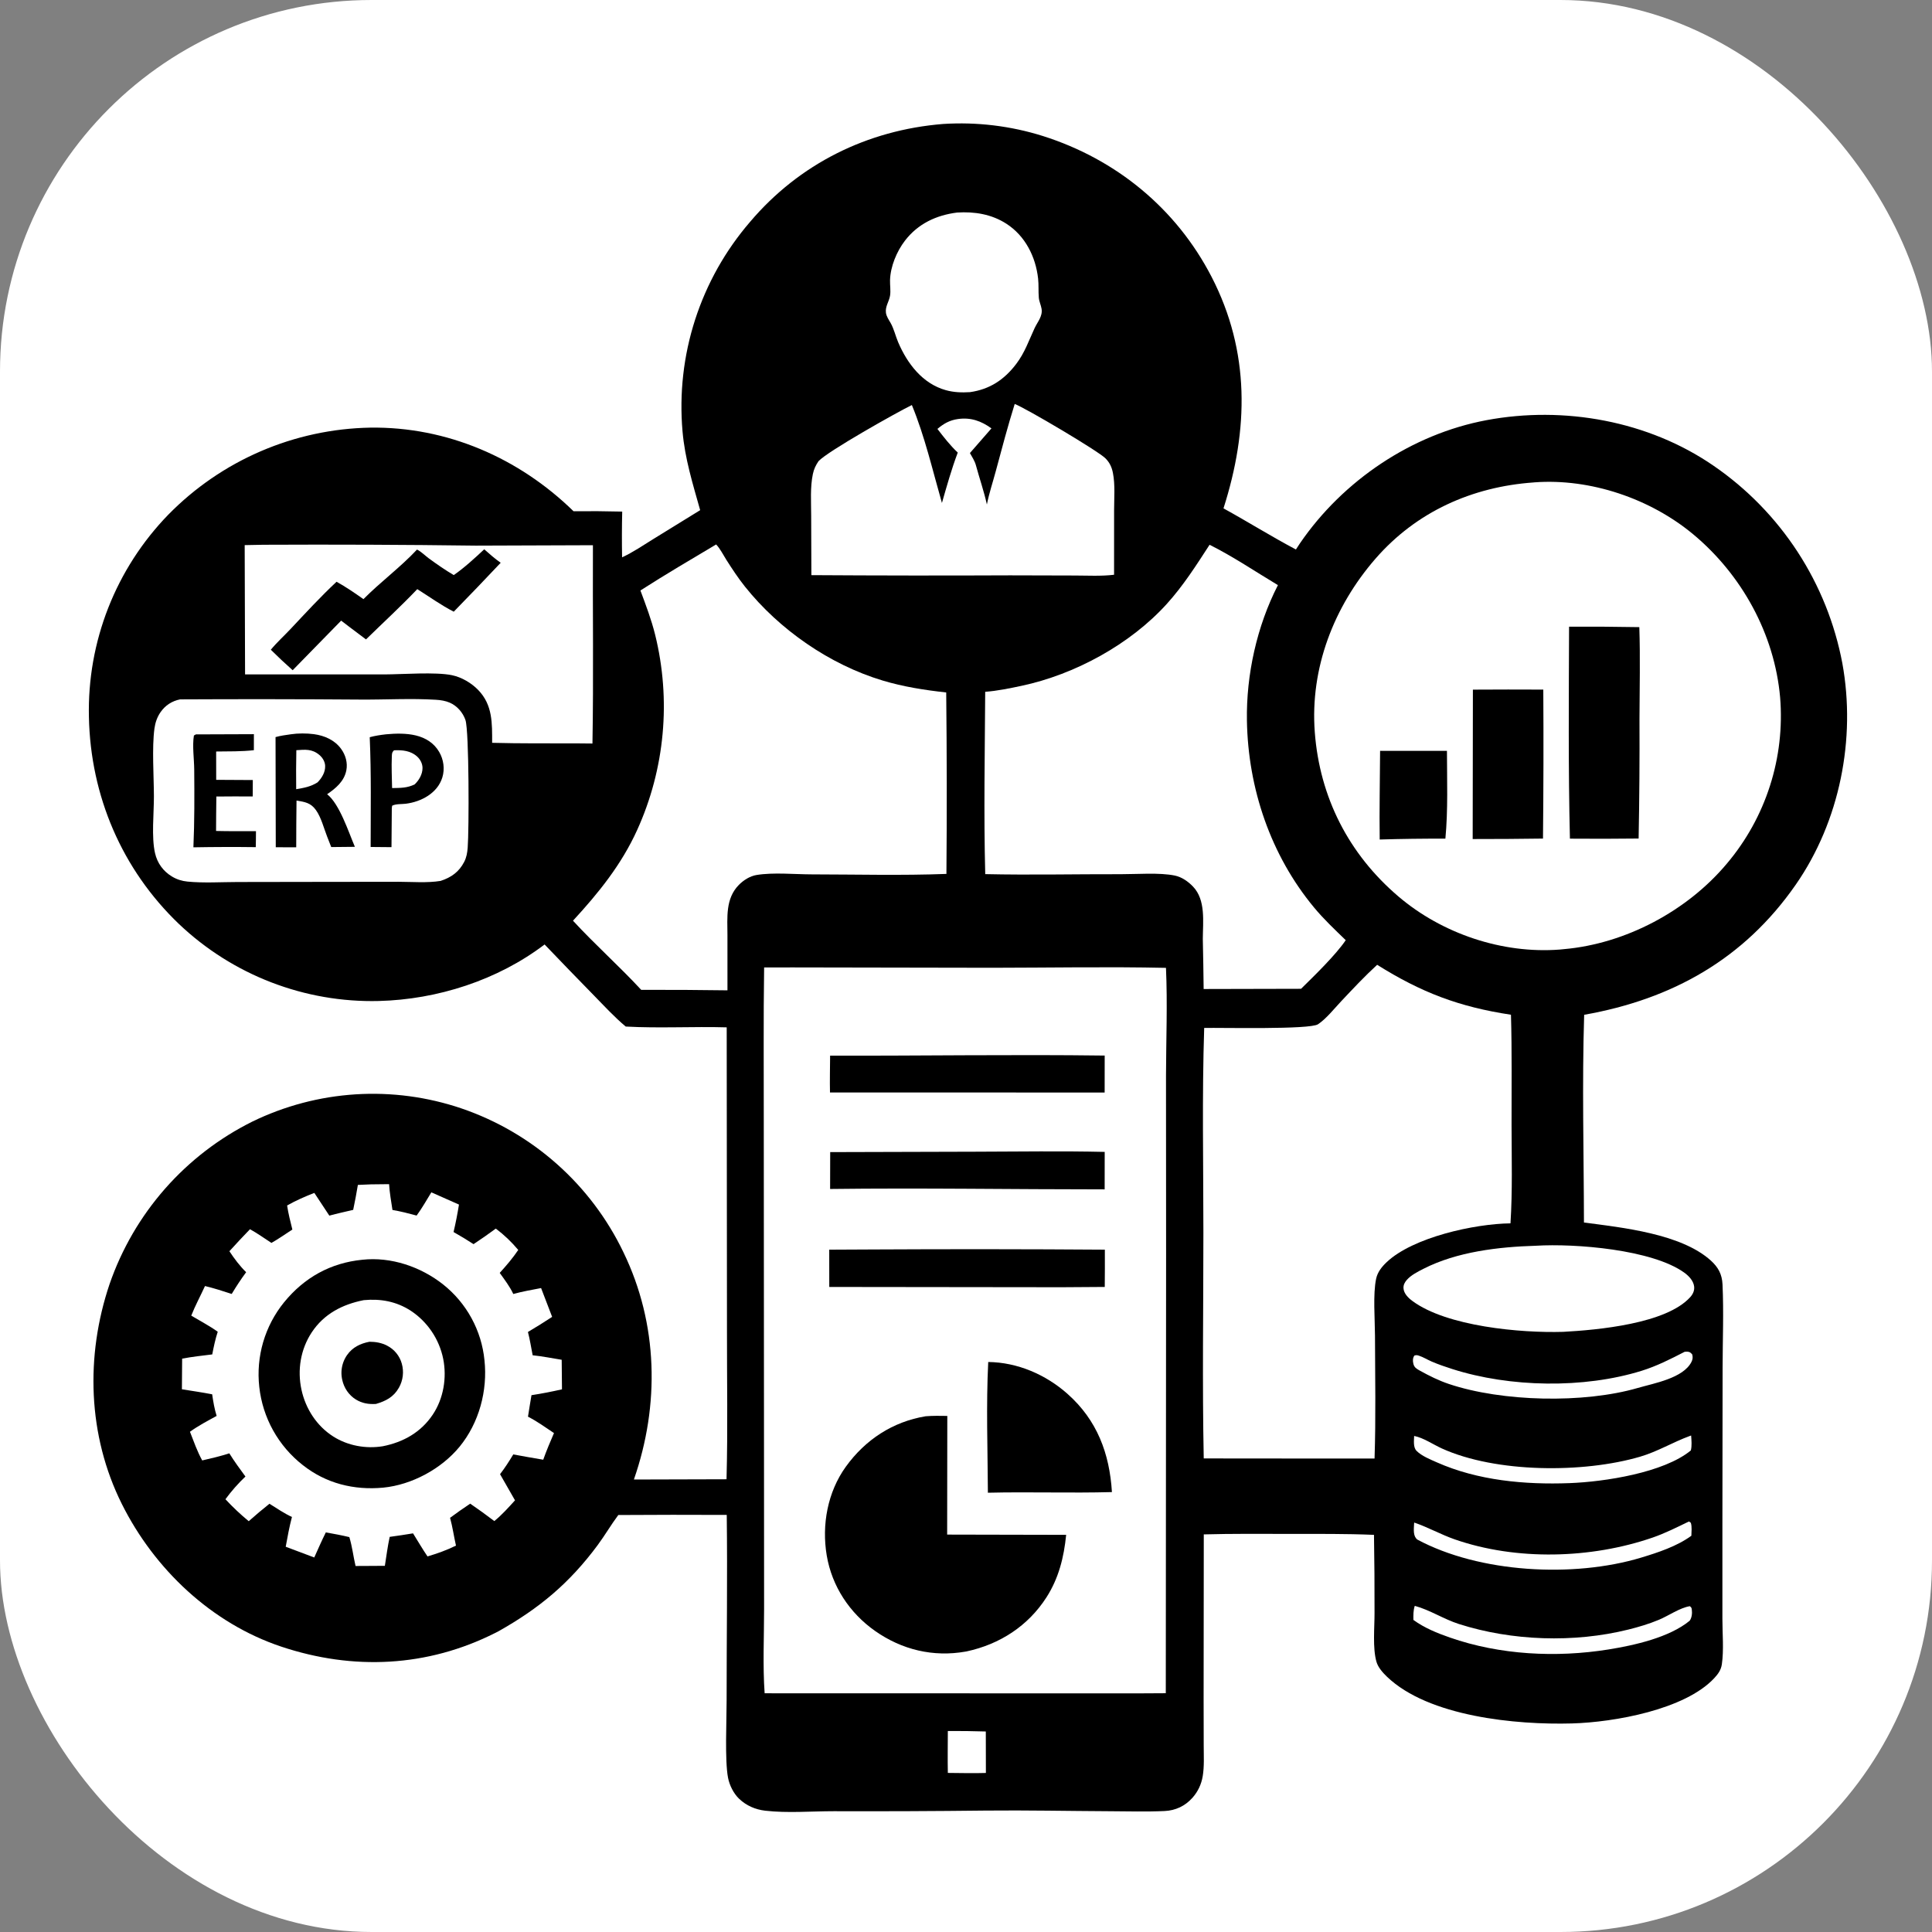 <svg width="182" height="182" viewBox="0 0 182 182" fill="none" xmlns="http://www.w3.org/2000/svg">
<rect x="0" y="0" width="182" height="182" fill="#808080" stroke="none"/>
<g clip-path="url(#clip0_280_183)">
<path d="M0 0H182V182H0V0Z" fill="white"/>
<path d="M88.835 11.679C89.233 11.653 89.63 11.637 90.028 11.63C90.426 11.622 90.824 11.624 91.222 11.635C91.62 11.647 92.017 11.667 92.414 11.696C92.811 11.726 93.207 11.765 93.603 11.812C93.998 11.86 94.391 11.917 94.784 11.983C95.177 12.049 95.567 12.124 95.957 12.208C96.346 12.292 96.732 12.385 97.117 12.487C97.502 12.589 97.884 12.7 98.264 12.82C105.14 15.003 110.807 19.64 114.131 26.074C117.773 33.125 117.626 40.478 115.256 47.889C117.545 49.15 119.772 50.542 122.079 51.764C122.204 51.564 122.333 51.366 122.467 51.171C126.512 45.268 132.981 40.904 140.029 39.582C147.329 38.213 155.301 39.645 161.445 43.89C161.641 44.024 161.834 44.161 162.027 44.3C162.218 44.439 162.409 44.581 162.597 44.724C162.786 44.868 162.972 45.014 163.157 45.163C163.342 45.311 163.525 45.462 163.707 45.614C163.888 45.767 164.067 45.922 164.245 46.08C164.422 46.237 164.598 46.396 164.772 46.558C164.945 46.719 165.117 46.883 165.286 47.048C165.456 47.214 165.623 47.382 165.789 47.552C165.954 47.722 166.118 47.893 166.279 48.067C166.441 48.241 166.6 48.417 166.757 48.594C166.914 48.772 167.069 48.952 167.221 49.133C167.374 49.315 167.524 49.498 167.672 49.683C167.821 49.868 167.966 50.055 168.11 50.244C168.254 50.432 168.395 50.623 168.534 50.815C168.673 51.007 168.809 51.201 168.944 51.396C169.078 51.592 169.21 51.789 169.339 51.987C169.468 52.186 169.595 52.386 169.72 52.588C169.844 52.79 169.966 52.993 170.086 53.198C170.206 53.403 170.323 53.609 170.437 53.817C170.552 54.024 170.664 54.233 170.773 54.444C170.882 54.654 170.989 54.866 171.093 55.078C171.198 55.291 171.299 55.506 171.398 55.721C171.497 55.937 171.594 56.153 171.687 56.371C171.781 56.589 171.872 56.808 171.961 57.028C172.049 57.248 172.135 57.469 172.218 57.691C172.301 57.913 172.381 58.136 172.458 58.36C172.536 58.584 172.611 58.809 172.683 59.035C172.755 59.261 172.824 59.488 172.89 59.716C172.957 59.943 173.021 60.171 173.082 60.401C173.142 60.63 173.201 60.86 173.256 61.09C173.311 61.321 173.364 61.552 173.413 61.784C173.463 62.016 173.51 62.248 173.554 62.481C174.855 69.611 173.309 77.378 169.161 83.344C164.298 90.341 157.527 94.131 149.233 95.596C149.028 102.098 149.202 108.656 149.213 115.164C152.825 115.641 158.365 116.218 161.165 118.748C161.864 119.38 162.221 120.044 162.266 120.99C162.387 123.595 162.279 126.253 162.274 128.862L162.255 143.632V152.507C162.255 153.878 162.399 155.429 162.204 156.776C162.125 157.321 161.847 157.703 161.478 158.097C158.717 161.05 152.078 162.242 148.083 162.353C142.831 162.5 134.569 161.718 130.648 157.943C130.258 157.569 129.819 157.075 129.667 156.549C129.294 155.257 129.49 153.311 129.485 151.932C129.492 149.484 129.474 147.036 129.434 144.588C126.775 144.475 124.089 144.5 121.428 144.498C118.754 144.496 116.073 144.47 113.4 144.544L113.384 160.006L113.393 164.455C113.394 165.396 113.455 166.399 113.299 167.327C113.169 168.095 112.847 168.779 112.327 169.362C111.635 170.136 110.743 170.556 109.705 170.604C108.006 170.683 106.286 170.63 104.585 170.623C100.67 170.606 96.756 170.52 92.84 170.561C88.076 170.615 83.311 170.636 78.547 170.621C76.449 170.621 74.163 170.813 72.085 170.573C71.161 170.466 70.306 170.098 69.628 169.451C69.104 168.953 68.715 168.167 68.581 167.461C68.271 165.829 68.451 162.076 68.45 160.174C68.447 154.354 68.536 148.528 68.462 142.71C65.057 142.693 61.652 142.696 58.247 142.719C57.561 143.636 56.983 144.636 56.298 145.559C53.648 149.134 50.829 151.489 46.964 153.668C46.864 153.721 46.763 153.772 46.662 153.823C40.252 157.058 33.259 157.375 26.499 155.118C19.93 152.924 14.547 147.827 11.477 141.679C8.257 135.23 8.035 127.73 10.325 120.955C10.396 120.75 10.47 120.545 10.546 120.341C10.622 120.137 10.7 119.934 10.781 119.732C10.862 119.53 10.946 119.329 11.031 119.129C11.117 118.929 11.206 118.73 11.296 118.533C11.387 118.335 11.48 118.138 11.575 117.943C11.671 117.747 11.768 117.553 11.869 117.36C11.969 117.166 12.071 116.974 12.176 116.784C12.281 116.593 12.388 116.404 12.497 116.216C12.607 116.027 12.718 115.841 12.832 115.655C12.946 115.47 13.062 115.286 13.181 115.104C13.299 114.921 13.42 114.74 13.543 114.56C13.665 114.381 13.79 114.202 13.917 114.026C14.044 113.849 14.174 113.674 14.305 113.501C14.437 113.327 14.57 113.155 14.706 112.985C14.841 112.815 14.979 112.646 15.118 112.48C15.258 112.313 15.399 112.148 15.543 111.984C15.687 111.821 15.832 111.659 15.98 111.499C16.128 111.339 16.277 111.181 16.428 111.025C16.58 110.869 16.733 110.714 16.888 110.562C17.043 110.409 17.2 110.258 17.359 110.11C17.518 109.961 17.678 109.814 17.841 109.669C18.003 109.524 18.167 109.382 18.333 109.241C18.499 109.1 18.667 108.961 18.836 108.824C19.005 108.687 19.176 108.553 19.348 108.42C19.521 108.287 19.695 108.157 19.871 108.028C20.046 107.9 20.223 107.774 20.402 107.65C20.581 107.525 20.761 107.404 20.943 107.284C21.124 107.164 21.307 107.047 21.492 106.931C21.677 106.816 21.862 106.703 22.05 106.592C22.237 106.481 22.426 106.373 22.616 106.267C22.805 106.16 22.997 106.057 23.189 105.955C23.381 105.853 23.575 105.754 23.77 105.657C23.96 105.565 24.15 105.475 24.342 105.387C24.534 105.3 24.727 105.214 24.921 105.131C25.115 105.048 25.31 104.968 25.506 104.89C25.701 104.811 25.898 104.735 26.096 104.662C26.294 104.589 26.492 104.518 26.692 104.449C26.891 104.38 27.092 104.314 27.293 104.251C27.494 104.187 27.696 104.126 27.898 104.067C28.101 104.008 28.304 103.952 28.508 103.898C28.712 103.844 28.917 103.793 29.122 103.744C29.327 103.695 29.533 103.649 29.739 103.605C29.945 103.561 30.152 103.52 30.36 103.481C30.567 103.442 30.775 103.406 30.983 103.372C31.191 103.339 31.4 103.307 31.609 103.279C31.818 103.25 32.027 103.224 32.237 103.201C32.446 103.177 32.656 103.156 32.867 103.138C33.077 103.119 33.287 103.104 33.497 103.09C33.708 103.077 33.919 103.066 34.129 103.058C34.34 103.05 34.551 103.044 34.762 103.041C34.973 103.038 35.184 103.038 35.395 103.04C35.606 103.042 35.816 103.047 36.027 103.054C36.238 103.062 36.449 103.071 36.659 103.084C36.87 103.096 37.08 103.111 37.291 103.129C37.501 103.146 37.711 103.167 37.92 103.189C38.13 103.212 38.34 103.237 38.549 103.265C38.758 103.293 38.967 103.323 39.175 103.356C39.383 103.389 39.591 103.424 39.799 103.462C40.006 103.5 40.213 103.541 40.42 103.584C40.626 103.627 40.832 103.672 41.038 103.72C41.243 103.768 41.448 103.819 41.652 103.872C41.856 103.925 42.059 103.98 42.262 104.038C42.465 104.096 42.667 104.157 42.869 104.219C43.07 104.282 43.27 104.348 43.47 104.416C43.677 104.486 43.883 104.559 44.087 104.635C44.292 104.71 44.496 104.789 44.699 104.869C44.902 104.95 45.104 105.033 45.305 105.119C45.505 105.205 45.705 105.293 45.904 105.383C46.103 105.474 46.3 105.567 46.496 105.663C46.693 105.758 46.888 105.856 47.082 105.957C47.276 106.057 47.468 106.16 47.66 106.265C47.851 106.371 48.041 106.478 48.23 106.588C48.418 106.698 48.605 106.81 48.791 106.925C48.977 107.04 49.162 107.156 49.345 107.275C49.528 107.395 49.709 107.516 49.889 107.64C50.069 107.763 50.248 107.889 50.424 108.017C50.601 108.146 50.776 108.276 50.95 108.408C51.124 108.541 51.295 108.675 51.466 108.812C51.636 108.949 51.805 109.088 51.971 109.229C52.138 109.37 52.303 109.513 52.467 109.658C52.63 109.803 52.791 109.949 52.951 110.099C53.11 110.248 53.268 110.399 53.424 110.552C53.58 110.705 53.734 110.859 53.886 111.016C54.038 111.173 54.188 111.332 54.336 111.492C54.484 111.653 54.63 111.815 54.774 111.979C54.918 112.143 55.06 112.309 55.2 112.477C55.34 112.644 55.477 112.814 55.613 112.985C55.749 113.156 55.882 113.329 56.014 113.503C56.145 113.677 56.275 113.853 56.401 114.031C56.529 114.209 56.653 114.388 56.776 114.568C56.898 114.749 57.019 114.931 57.137 115.115C57.255 115.299 57.371 115.484 57.484 115.671C57.598 115.857 57.709 116.045 57.818 116.234C57.926 116.424 58.033 116.614 58.137 116.806C58.241 116.998 58.343 117.191 58.442 117.386C58.541 117.58 58.638 117.776 58.732 117.973C62.001 124.716 62.161 132.356 59.715 139.375L68.441 139.351C68.568 134.654 68.476 129.938 68.483 125.239L68.458 96.779C65.292 96.689 62.106 96.879 58.944 96.704C57.877 95.809 56.916 94.761 55.942 93.766C54.386 92.177 52.84 90.579 51.303 88.972C46.883 92.333 41.206 94.159 35.678 94.297C35.463 94.303 35.247 94.305 35.032 94.305C34.816 94.305 34.601 94.302 34.386 94.297C34.17 94.291 33.955 94.283 33.74 94.273C33.525 94.262 33.31 94.249 33.095 94.233C32.88 94.217 32.666 94.198 32.451 94.177C32.237 94.156 32.023 94.132 31.809 94.106C31.595 94.079 31.382 94.05 31.169 94.019C30.956 93.987 30.743 93.953 30.531 93.916C30.318 93.879 30.107 93.84 29.895 93.798C29.684 93.756 29.473 93.711 29.263 93.664C29.053 93.617 28.843 93.567 28.634 93.515C28.425 93.462 28.217 93.407 28.009 93.35C27.802 93.293 27.595 93.233 27.389 93.17C27.183 93.108 26.977 93.043 26.773 92.975C26.568 92.908 26.364 92.838 26.162 92.765C25.959 92.693 25.757 92.618 25.556 92.541C25.355 92.463 25.155 92.383 24.956 92.301C24.757 92.219 24.559 92.134 24.362 92.047C24.165 91.96 23.969 91.87 23.774 91.778C23.579 91.686 23.386 91.592 23.193 91.495C23 91.398 22.809 91.299 22.619 91.198C22.429 91.097 22.24 90.993 22.053 90.887C21.865 90.781 21.679 90.673 21.494 90.562C21.309 90.452 21.126 90.339 20.944 90.224C20.762 90.109 20.581 89.992 20.402 89.872C20.222 89.753 20.045 89.631 19.868 89.507C19.692 89.383 19.517 89.258 19.344 89.129C19.171 89.001 18.999 88.871 18.829 88.739C18.659 88.607 18.491 88.472 18.324 88.336C18.157 88.2 17.992 88.061 17.829 87.921C17.666 87.78 17.504 87.638 17.344 87.493C17.184 87.349 17.026 87.203 16.87 87.055C11.482 81.907 8.528 74.975 8.376 67.547C8.371 67.328 8.368 67.109 8.369 66.89C8.369 66.671 8.372 66.452 8.378 66.233C8.383 66.014 8.392 65.795 8.403 65.576C8.414 65.358 8.428 65.139 8.445 64.92C8.461 64.702 8.481 64.484 8.503 64.266C8.525 64.048 8.55 63.83 8.577 63.613C8.604 63.395 8.634 63.178 8.667 62.962C8.7 62.745 8.736 62.529 8.774 62.313C8.812 62.098 8.853 61.883 8.896 61.668C8.94 61.453 8.986 61.239 9.035 61.026C9.084 60.812 9.135 60.599 9.189 60.387C9.244 60.175 9.3 59.963 9.36 59.752C9.419 59.541 9.481 59.331 9.546 59.122C9.61 58.912 9.678 58.704 9.747 58.496C9.817 58.289 9.889 58.082 9.964 57.876C10.039 57.67 10.117 57.465 10.197 57.261C10.277 57.057 10.359 56.855 10.444 56.653C10.529 56.451 10.617 56.25 10.707 56.05C10.797 55.85 10.889 55.652 10.984 55.455C11.079 55.257 11.177 55.061 11.277 54.866C11.376 54.671 11.479 54.477 11.583 54.285C11.688 54.092 11.795 53.901 11.904 53.711C12.014 53.522 12.126 53.333 12.24 53.146C12.354 52.959 12.47 52.773 12.589 52.589C12.707 52.405 12.828 52.223 12.951 52.042C13.075 51.86 13.2 51.681 13.328 51.503C13.456 51.325 13.585 51.148 13.717 50.974C13.85 50.799 13.984 50.626 14.12 50.454C14.256 50.283 14.395 50.113 14.536 49.945C14.676 49.777 14.819 49.611 14.963 49.446C15.108 49.282 15.255 49.119 15.403 48.958C15.552 48.797 15.703 48.639 15.856 48.481C16.011 48.323 16.167 48.167 16.326 48.013C16.485 47.858 16.645 47.706 16.808 47.556C16.97 47.405 17.134 47.257 17.3 47.11C17.466 46.964 17.634 46.819 17.804 46.677C17.973 46.535 18.145 46.395 18.317 46.256C18.49 46.118 18.665 45.982 18.841 45.848C19.017 45.714 19.195 45.582 19.375 45.453C19.554 45.323 19.735 45.196 19.918 45.071C20.1 44.945 20.284 44.822 20.47 44.702C20.655 44.581 20.842 44.462 21.031 44.346C21.219 44.23 21.409 44.116 21.6 44.004C21.791 43.893 21.984 43.784 22.178 43.677C22.372 43.57 22.567 43.465 22.763 43.363C22.959 43.261 23.157 43.161 23.356 43.064C23.555 42.966 23.755 42.871 23.956 42.779C24.157 42.686 24.359 42.596 24.562 42.509C24.766 42.421 24.97 42.336 25.175 42.254C25.381 42.171 25.587 42.091 25.794 42.013C26.002 41.936 26.21 41.861 26.419 41.788C26.628 41.715 26.838 41.645 27.049 41.578C27.26 41.511 27.472 41.446 27.684 41.383C27.896 41.321 28.11 41.261 28.323 41.204C28.537 41.147 28.752 41.093 28.967 41.041C29.182 40.989 29.398 40.94 29.614 40.893C29.831 40.846 30.048 40.802 30.265 40.761C30.483 40.72 30.701 40.681 30.919 40.645C31.137 40.609 31.356 40.575 31.576 40.544C31.795 40.514 32.014 40.486 32.234 40.46C32.454 40.435 32.674 40.412 32.895 40.392C33.115 40.372 33.336 40.355 33.557 40.34C33.778 40.325 33.999 40.313 34.22 40.304C34.441 40.294 34.662 40.288 34.884 40.284C42.109 40.186 48.889 43.139 54.029 48.16C55.558 48.144 57.086 48.155 58.614 48.193C58.58 49.629 58.576 51.066 58.603 52.502C59.629 52.026 60.594 51.369 61.555 50.773L65.957 48.059C65.26 45.568 64.521 43.223 64.295 40.622C64.276 40.401 64.259 40.18 64.245 39.959C64.232 39.737 64.221 39.516 64.212 39.294C64.204 39.073 64.198 38.851 64.196 38.63C64.193 38.408 64.193 38.186 64.196 37.965C64.198 37.743 64.204 37.521 64.212 37.3C64.221 37.078 64.232 36.857 64.245 36.636C64.259 36.414 64.276 36.193 64.295 35.972C64.314 35.752 64.337 35.531 64.362 35.311C64.386 35.09 64.414 34.87 64.444 34.651C64.475 34.431 64.508 34.212 64.543 33.993C64.579 33.775 64.618 33.556 64.659 33.338C64.7 33.121 64.744 32.903 64.791 32.687C64.838 32.47 64.887 32.254 64.939 32.038C64.991 31.823 65.046 31.608 65.103 31.394C65.161 31.18 65.221 30.966 65.284 30.754C65.347 30.541 65.412 30.329 65.48 30.118C65.548 29.907 65.619 29.698 65.692 29.488C65.765 29.279 65.841 29.071 65.92 28.863C65.998 28.656 66.079 28.45 66.163 28.245C66.247 28.039 66.333 27.835 66.422 27.632C66.51 27.429 66.602 27.227 66.695 27.026C66.789 26.825 66.885 26.625 66.984 26.427C67.083 26.228 67.184 26.031 67.288 25.835C67.392 25.639 67.498 25.445 67.606 25.251C67.715 25.058 67.826 24.866 67.939 24.676C68.053 24.485 68.168 24.296 68.286 24.108C68.404 23.921 68.525 23.735 68.647 23.55C68.77 23.366 68.895 23.182 69.023 23.001C69.15 22.82 69.279 22.64 69.411 22.461C69.543 22.283 69.677 22.107 69.813 21.932C69.949 21.757 70.088 21.583 70.228 21.412C70.369 21.241 70.511 21.071 70.656 20.903C75.3 15.426 81.705 12.255 88.835 11.679Z" fill="black"/>
<path d="M89.289 163.065C90.481 163.059 91.674 163.074 92.866 163.111L92.874 167.018C91.682 167.056 90.481 167.021 89.289 167.014C89.263 165.699 89.286 164.381 89.289 163.065Z" fill="white"/>
<path d="M159.104 143.327L159.281 143.451C159.398 143.835 159.342 144.274 159.332 144.672C157.982 145.663 156.183 146.255 154.588 146.736C148.222 148.654 139.362 148.174 133.504 145.025C133.465 144.989 133.427 144.952 133.394 144.91C133.094 144.534 133.202 143.884 133.219 143.429C134.516 143.865 135.728 144.556 137.031 145.01C142.844 147.035 149.885 146.844 155.685 144.843C156.863 144.436 157.983 143.869 159.104 143.327Z" fill="white"/>
<path d="M158.698 127.343C158.776 127.338 158.908 127.327 158.982 127.334C159.207 127.355 159.259 127.43 159.409 127.583C159.484 127.839 159.464 128.05 159.345 128.288C158.573 129.831 155.825 130.302 154.294 130.747C149.199 132.229 141.5 132.057 136.491 130.375C135.521 130.049 134.639 129.607 133.745 129.113C133.448 128.943 133.228 128.826 133.143 128.47C133.077 128.192 133.079 127.945 133.234 127.7C133.419 127.644 133.484 127.649 133.676 127.712C134.083 127.846 134.468 128.09 134.863 128.26C135.494 128.532 136.157 128.758 136.811 128.967C142.236 130.703 149.196 130.826 154.642 129.134C156.066 128.691 157.378 128.026 158.698 127.343Z" fill="white"/>
<path d="M133.216 135.27C134.101 135.445 135.002 136.075 135.829 136.45C140.923 138.76 149.162 138.793 154.506 137.224C156.166 136.737 157.585 135.857 159.188 135.272L159.309 135.228C159.341 135.697 159.394 136.174 159.283 136.635C156.739 138.731 151.176 139.591 147.846 139.715C143.651 139.872 139.218 139.474 135.347 137.754C134.735 137.482 133.924 137.159 133.445 136.676C133.111 136.338 133.206 135.707 133.216 135.27Z" fill="white"/>
<path d="M133.275 151.276C134.689 151.656 136.002 152.528 137.42 152.982C142.419 154.584 148.28 154.779 153.384 153.512C154.37 153.267 155.348 152.977 156.286 152.584C157.187 152.206 158.249 151.456 159.189 151.308C159.331 151.43 159.347 151.447 159.373 151.629C159.422 151.969 159.376 152.396 159.172 152.678C157.251 154.264 153.93 154.999 151.505 155.387C146.601 156.171 141.298 155.904 136.593 154.264C135.371 153.838 134.199 153.365 133.146 152.602C133.141 152.149 133.131 151.711 133.275 151.276Z" fill="white"/>
<path d="M144.678 117.353C148.421 117.125 155.644 117.714 158.657 119.882C159.085 120.189 159.523 120.641 159.592 121.188C159.639 121.572 159.48 121.911 159.229 122.19C156.966 124.705 150.513 125.286 147.256 125.464C143.227 125.585 136.273 124.948 133.042 122.548C132.658 122.263 132.232 121.846 132.212 121.334C132.2 121.034 132.339 120.782 132.532 120.565C132.933 120.113 133.558 119.798 134.092 119.526C137.254 117.912 141.164 117.46 144.678 117.353Z" fill="white"/>
<path d="M90.153 20.023C91.791 19.917 93.403 20.173 94.804 21.076C96.576 22.219 97.561 24.174 97.792 26.239C97.859 26.84 97.808 27.446 97.86 28.046C97.891 28.406 98.061 28.738 98.119 29.093C98.234 29.791 97.739 30.32 97.464 30.909C96.904 32.112 96.546 33.21 95.73 34.285C94.604 35.771 93.234 36.678 91.377 36.941C90.6 36.99 89.85 36.965 89.095 36.754C86.906 36.143 85.469 34.252 84.611 32.242C84.355 31.642 84.218 30.984 83.894 30.416C83.724 30.12 83.504 29.81 83.458 29.464C83.379 28.865 83.747 28.427 83.843 27.865C83.923 27.396 83.83 26.867 83.844 26.389C83.881 25.108 84.471 23.687 85.246 22.676C86.472 21.078 88.191 20.274 90.153 20.023Z" fill="white"/>
<path d="M95.589 38.055C96.602 38.433 103.463 42.488 104.144 43.183C104.536 43.583 104.732 44.004 104.84 44.551C105.062 45.668 104.951 46.937 104.951 48.075L104.949 54.144C103.737 54.291 102.458 54.218 101.236 54.215L95.151 54.199C88.912 54.227 82.673 54.22 76.434 54.18L76.415 48.568C76.414 47.291 76.31 45.901 76.576 44.649C76.676 44.179 76.84 43.846 77.104 43.447C77.973 42.502 84.531 38.821 85.9 38.156C87.118 41.104 87.854 44.315 88.733 47.38C89.192 45.781 89.637 44.191 90.224 42.633C89.524 41.981 88.889 41.162 88.308 40.405C88.894 39.907 89.468 39.582 90.242 39.474C91.453 39.304 92.436 39.658 93.397 40.355L91.369 42.679C91.573 43.041 91.822 43.419 91.931 43.821C92.267 45.059 92.691 46.271 92.968 47.525C93.177 46.468 93.522 45.438 93.802 44.398C94.372 42.275 94.933 40.154 95.589 38.055Z" fill="white"/>
<path d="M24.817 51.318C31.485 51.286 38.152 51.314 44.819 51.4L55.855 51.361C55.826 57.589 55.92 63.815 55.811 70.042L54.268 70.028C51.634 70.021 48.994 70.046 46.361 69.975C46.36 68.15 46.423 66.417 45.048 64.999C44.404 64.335 43.491 63.797 42.585 63.607C41.037 63.283 37.93 63.526 36.247 63.532L23.086 63.532L23.05 51.352L24.817 51.318Z" fill="white"/>
<path d="M39.282 51.772C39.634 51.927 40.073 52.363 40.391 52.596C41.157 53.155 41.929 53.695 42.747 54.175C43.772 53.459 44.705 52.596 45.617 51.745C46.12 52.191 46.614 52.63 47.167 53.014C45.708 54.564 44.234 56.101 42.745 57.623C41.567 57.024 40.432 56.202 39.309 55.498C37.759 57.126 36.087 58.663 34.478 60.234L32.874 59.028L32.138 58.465L27.57 63.137C26.866 62.513 26.18 61.869 25.512 61.207C26.086 60.51 26.777 59.886 27.397 59.226C28.812 57.72 30.193 56.217 31.704 54.803C32.586 55.288 33.416 55.862 34.238 56.44C35.849 54.814 37.711 53.452 39.282 51.772Z" fill="black"/>
<path d="M16.966 65.883C22.623 65.854 28.281 65.86 33.938 65.902C36.302 65.92 38.723 65.773 41.078 65.921C41.521 65.948 41.975 66.02 42.383 66.199C43.059 66.495 43.613 67.133 43.847 67.829C44.197 68.871 44.188 78.256 44.057 79.865C44.018 80.34 43.948 80.764 43.728 81.192C43.24 82.142 42.499 82.662 41.502 82.985C40.233 83.19 38.843 83.07 37.555 83.067L31.321 83.074L22.385 83.088C20.841 83.09 19.199 83.199 17.665 83.048C17.136 82.996 16.666 82.849 16.208 82.575C15.378 82.079 14.819 81.311 14.604 80.368C14.255 78.842 14.504 76.631 14.499 75.012C14.494 73.108 14.304 70.448 14.55 68.62C14.624 68.077 14.805 67.55 15.117 67.097C15.563 66.448 16.198 66.038 16.966 65.883Z" fill="white"/>
<path d="M18.451 69.182L23.917 69.162L23.915 70.671C22.739 70.802 21.544 70.779 20.362 70.794L20.366 73.463L23.815 73.482L23.807 75.03C22.665 75.02 21.523 75.022 20.381 75.035L20.362 76.759L20.354 78.279C21.605 78.313 22.861 78.294 24.113 78.299C24.115 78.801 24.102 79.303 24.095 79.804C22.136 79.779 20.178 79.785 18.219 79.82C18.326 77.379 18.316 74.939 18.296 72.497C18.288 71.489 18.106 70.269 18.266 69.287L18.451 69.182Z" fill="black"/>
<path d="M36.37 69.173C37.271 69.088 38.284 69.066 39.171 69.281C40.099 69.505 40.886 69.998 41.373 70.835C41.791 71.551 41.914 72.439 41.67 73.235C41.215 74.721 39.681 75.53 38.234 75.713C37.845 75.762 37.283 75.716 36.94 75.902L36.909 76.137L36.88 79.805L34.916 79.788C34.918 76.344 34.981 72.888 34.829 69.447C35.343 69.308 35.841 69.234 36.37 69.173Z" fill="black"/>
<path d="M37.117 70.68C37.904 70.644 38.685 70.715 39.295 71.268C39.592 71.537 39.8 71.936 39.802 72.343C39.805 72.934 39.478 73.488 39.069 73.888C38.358 74.241 37.713 74.224 36.936 74.239C36.919 73.258 36.868 72.255 36.911 71.276C36.923 71.002 36.917 70.873 37.117 70.68Z" fill="white"/>
<path d="M27.401 69.171C28.067 69.069 28.89 69.07 29.562 69.159C30.57 69.294 31.526 69.71 32.138 70.553C32.557 71.13 32.763 71.857 32.627 72.564C32.425 73.604 31.638 74.254 30.816 74.819C31.986 75.735 32.831 78.373 33.431 79.774L31.203 79.796L30.814 78.801C30.503 78.004 30.258 77.008 29.762 76.311C29.271 75.62 28.713 75.544 27.933 75.414C27.905 76.881 27.914 78.351 27.905 79.818L25.978 79.814L25.957 69.436C26.433 69.304 26.914 69.239 27.401 69.171Z" fill="black"/>
<path d="M27.916 70.67C28.744 70.613 29.392 70.537 30.077 71.111C30.379 71.363 30.615 71.741 30.63 72.144C30.653 72.749 30.319 73.284 29.916 73.7C29.261 74.113 28.651 74.217 27.902 74.345C27.887 73.12 27.892 71.895 27.916 70.67Z" fill="white"/>
<path d="M113.945 51.319C116.17 52.429 118.252 53.845 120.384 55.12C118.401 58.988 117.39 63.561 117.464 67.896C117.574 74.274 119.692 80.546 123.781 85.481C124.697 86.586 125.742 87.572 126.772 88.568C125.81 89.986 123.826 91.902 122.564 93.147L113.387 93.168C113.369 91.593 113.343 90.019 113.308 88.445C113.318 86.827 113.597 84.783 112.386 83.519C111.922 83.035 111.328 82.615 110.663 82.479C109.209 82.182 107.097 82.356 105.589 82.352C101.333 82.341 97.067 82.44 92.812 82.345C92.664 76.636 92.776 70.881 92.809 65.17C93.945 65.087 95.115 64.843 96.229 64.607C101.239 63.545 106.457 60.712 109.917 56.889C111.468 55.176 112.693 53.25 113.945 51.319Z" fill="white"/>
<path d="M67.462 51.289C67.839 51.681 68.128 52.271 68.421 52.732C68.974 53.599 69.534 54.455 70.176 55.259C73.416 59.318 78.159 62.607 83.14 64.106C85.108 64.698 87.098 65.007 89.136 65.232C89.197 70.93 89.203 76.627 89.156 82.325C84.957 82.485 80.697 82.374 76.493 82.369C74.858 82.367 72.857 82.165 71.263 82.428C70.643 82.53 70.038 82.919 69.604 83.359C68.329 84.652 68.523 86.422 68.528 88.086L68.529 93.292C65.821 93.253 63.113 93.238 60.404 93.247C58.336 91.011 56.042 88.978 53.977 86.732C56.389 84.116 58.545 81.449 60.027 78.18C60.108 78.002 60.187 77.823 60.264 77.642C60.341 77.462 60.416 77.281 60.489 77.1C60.563 76.918 60.634 76.736 60.704 76.552C60.773 76.369 60.841 76.185 60.906 76.001C60.972 75.816 61.036 75.631 61.097 75.445C61.159 75.259 61.219 75.073 61.277 74.885C61.335 74.698 61.391 74.511 61.445 74.322C61.499 74.134 61.551 73.945 61.601 73.756C61.651 73.566 61.699 73.376 61.745 73.186C61.791 72.996 61.835 72.805 61.877 72.614C61.919 72.422 61.959 72.23 61.997 72.038C62.036 71.846 62.072 71.654 62.106 71.461C62.14 71.268 62.172 71.075 62.202 70.881C62.232 70.687 62.26 70.493 62.286 70.299C62.312 70.105 62.336 69.911 62.358 69.716C62.38 69.521 62.4 69.327 62.418 69.132C62.436 68.936 62.452 68.741 62.466 68.546C62.48 68.35 62.492 68.155 62.501 67.959C62.511 67.764 62.519 67.568 62.525 67.372C62.53 67.176 62.534 66.98 62.536 66.784C62.537 66.588 62.537 66.393 62.534 66.197C62.532 66.001 62.527 65.805 62.521 65.609C62.514 65.413 62.506 65.218 62.495 65.022C62.484 64.826 62.472 64.631 62.457 64.436C62.443 64.24 62.426 64.045 62.407 63.85C62.388 63.655 62.368 63.461 62.345 63.266C62.322 63.071 62.297 62.877 62.27 62.683C62.243 62.489 62.215 62.295 62.184 62.102C62.153 61.908 62.12 61.715 62.085 61.522C62.05 61.33 62.013 61.137 61.974 60.945C61.935 60.753 61.894 60.562 61.852 60.37C61.809 60.179 61.764 59.989 61.717 59.798C61.363 58.368 60.843 57.004 60.33 55.625C62.662 54.126 65.081 52.709 67.462 51.289Z" fill="white"/>
<path d="M34.943 111.57L36.653 111.551C36.703 112.365 36.85 113.176 36.971 113.982C37.745 114.113 38.491 114.305 39.247 114.51C39.755 113.818 40.184 113.052 40.634 112.321C41.499 112.71 42.367 113.094 43.236 113.474C43.094 114.347 42.932 115.201 42.726 116.061C43.367 116.425 43.993 116.799 44.609 117.202C45.321 116.732 46.02 116.244 46.707 115.737C47.097 116.031 47.468 116.346 47.822 116.682C48.175 117.019 48.508 117.374 48.821 117.749C48.3 118.521 47.7 119.222 47.075 119.91C47.531 120.55 48.021 121.183 48.354 121.898C49.212 121.658 50.099 121.511 50.972 121.339C51.325 122.242 51.672 123.146 52.013 124.054C51.264 124.546 50.504 125.02 49.733 125.477C49.921 126.192 50.034 126.944 50.178 127.671C51.091 127.765 52.006 127.948 52.913 128.095L52.94 130.879C51.984 131.095 51.036 131.283 50.067 131.43C49.949 132.103 49.847 132.78 49.738 133.455C50.596 133.894 51.387 134.464 52.187 134.999C51.827 135.83 51.477 136.655 51.174 137.509C50.231 137.352 49.291 137.186 48.352 137.01C47.962 137.659 47.568 138.271 47.106 138.872L48.515 141.336C47.894 142.018 47.282 142.707 46.565 143.289C45.822 142.723 45.066 142.176 44.296 141.649C43.651 142.079 43.019 142.518 42.398 142.982C42.633 143.837 42.757 144.734 42.954 145.6C42.093 146.029 41.191 146.346 40.272 146.62C39.794 145.913 39.36 145.171 38.909 144.447C38.178 144.568 37.444 144.678 36.71 144.778C36.516 145.677 36.398 146.597 36.255 147.505L34.858 147.514L33.494 147.521C33.282 146.618 33.18 145.687 32.909 144.8C32.175 144.623 31.436 144.49 30.694 144.356C30.307 145.133 29.959 145.928 29.604 146.719L26.915 145.708C27.086 144.765 27.257 143.831 27.502 142.904C26.763 142.564 26.075 142.087 25.384 141.657C24.716 142.19 24.069 142.731 23.432 143.301C22.654 142.661 21.922 141.971 21.237 141.232C21.801 140.463 22.429 139.75 23.121 139.093C22.595 138.376 22.072 137.664 21.602 136.908C20.763 137.18 19.908 137.38 19.049 137.577C18.576 136.725 18.251 135.781 17.894 134.876C18.683 134.306 19.555 133.85 20.408 133.384C20.199 132.709 20.087 132.046 19.987 131.347C19.044 131.164 18.084 131.028 17.136 130.874L17.158 127.988C18.096 127.808 19.047 127.707 19.994 127.59C20.134 126.863 20.282 126.159 20.512 125.455C19.735 124.896 18.84 124.43 18.017 123.937C18.386 122.996 18.89 122.071 19.311 121.148C20.166 121.354 20.994 121.621 21.828 121.894C22.255 121.185 22.695 120.511 23.187 119.846C22.584 119.253 22.074 118.574 21.61 117.869C22.245 117.168 22.891 116.477 23.549 115.796C24.245 116.182 24.903 116.648 25.568 117.086C26.244 116.707 26.89 116.248 27.541 115.826C27.357 115.075 27.161 114.327 27.047 113.561C27.844 113.105 28.756 112.706 29.612 112.376L31.023 114.515C31.766 114.315 32.522 114.151 33.271 113.973C33.435 113.193 33.583 112.409 33.713 111.622L34.943 111.57Z" fill="white"/>
<path d="M34.134 118.672C36.841 118.376 39.641 119.334 41.752 121.005C41.888 121.113 42.021 121.225 42.152 121.34C42.282 121.454 42.41 121.572 42.534 121.694C42.659 121.815 42.78 121.939 42.899 122.066C43.017 122.193 43.132 122.324 43.244 122.457C43.356 122.589 43.464 122.725 43.569 122.864C43.675 123.002 43.776 123.143 43.874 123.287C43.972 123.43 44.066 123.576 44.157 123.724C44.248 123.872 44.335 124.023 44.418 124.175C44.501 124.328 44.58 124.483 44.656 124.639C44.731 124.796 44.803 124.954 44.87 125.114C44.938 125.274 45.001 125.436 45.061 125.599C45.12 125.763 45.175 125.927 45.227 126.093C45.278 126.259 45.325 126.427 45.368 126.595C45.41 126.764 45.449 126.933 45.483 127.103C45.518 127.274 45.548 127.445 45.574 127.617C45.599 127.788 45.621 127.961 45.638 128.134C45.949 131.001 45.128 134.05 43.29 136.288C41.578 138.373 38.791 139.877 36.102 140.14C33.344 140.397 30.714 139.748 28.524 138.016C28.382 137.905 28.243 137.791 28.106 137.673C27.97 137.554 27.837 137.433 27.706 137.308C27.576 137.184 27.448 137.056 27.325 136.925C27.2 136.794 27.08 136.659 26.962 136.522C26.845 136.385 26.731 136.245 26.621 136.103C26.511 135.96 26.404 135.814 26.301 135.666C26.198 135.518 26.099 135.368 26.003 135.214C25.908 135.061 25.816 134.906 25.728 134.748C25.641 134.591 25.557 134.431 25.477 134.269C25.397 134.107 25.322 133.943 25.25 133.778C25.178 133.612 25.111 133.445 25.048 133.276C24.985 133.107 24.926 132.936 24.871 132.764C24.816 132.592 24.766 132.419 24.72 132.245C24.674 132.07 24.632 131.895 24.595 131.718C24.558 131.542 24.525 131.364 24.496 131.186C24.468 131.008 24.444 130.829 24.424 130.65C24.405 130.473 24.389 130.296 24.378 130.119C24.367 129.941 24.36 129.764 24.358 129.586C24.356 129.408 24.358 129.231 24.365 129.053C24.372 128.876 24.383 128.698 24.398 128.521C24.413 128.344 24.433 128.168 24.457 127.992C24.481 127.815 24.51 127.64 24.543 127.465C24.576 127.291 24.613 127.117 24.654 126.944C24.696 126.771 24.741 126.6 24.791 126.429C24.841 126.259 24.896 126.09 24.954 125.922C25.012 125.754 25.075 125.587 25.141 125.423C25.208 125.258 25.279 125.095 25.353 124.934C25.428 124.773 25.507 124.613 25.589 124.456C25.672 124.299 25.759 124.143 25.849 123.99C25.939 123.837 26.033 123.687 26.131 123.538C26.229 123.39 26.33 123.244 26.435 123.1C26.54 122.957 26.649 122.816 26.761 122.679C28.662 120.348 31.138 118.967 34.134 118.672Z" fill="black"/>
<path d="M34.265 122.478C35.851 122.327 37.339 122.596 38.692 123.473C38.789 123.537 38.885 123.604 38.98 123.673C39.074 123.743 39.167 123.814 39.258 123.888C39.349 123.962 39.438 124.038 39.525 124.116C39.612 124.194 39.697 124.275 39.78 124.357C39.863 124.439 39.944 124.524 40.023 124.61C40.102 124.697 40.179 124.785 40.254 124.875C40.328 124.965 40.401 125.057 40.471 125.151C40.541 125.245 40.609 125.34 40.674 125.437C40.74 125.534 40.803 125.633 40.864 125.733C40.924 125.833 40.982 125.935 41.038 126.038C41.093 126.141 41.146 126.245 41.197 126.351C41.247 126.457 41.295 126.563 41.34 126.671C41.386 126.779 41.428 126.888 41.468 126.999C41.508 127.109 41.545 127.22 41.579 127.332C41.614 127.443 41.645 127.556 41.674 127.67C41.703 127.783 41.729 127.897 41.752 128.012C42.105 129.787 41.782 131.746 40.77 133.258C39.654 134.928 38 135.856 36.061 136.24C34.472 136.501 32.768 136.192 31.404 135.329C29.84 134.339 28.788 132.71 28.399 130.913C27.998 129.061 28.314 127.107 29.363 125.518C30.519 123.767 32.252 122.878 34.265 122.478Z" fill="white"/>
<path d="M34.804 126.397C35.397 126.399 35.935 126.491 36.467 126.764C36.55 126.807 36.631 126.854 36.71 126.905C36.789 126.956 36.864 127.011 36.938 127.07C37.011 127.129 37.08 127.191 37.147 127.257C37.214 127.324 37.277 127.393 37.336 127.466C37.395 127.538 37.451 127.614 37.502 127.692C37.554 127.771 37.601 127.851 37.645 127.935C37.688 128.018 37.726 128.103 37.761 128.191C37.795 128.278 37.825 128.367 37.85 128.457C37.877 128.551 37.898 128.646 37.916 128.743C37.933 128.839 37.946 128.936 37.953 129.033C37.961 129.131 37.964 129.228 37.962 129.326C37.96 129.424 37.953 129.521 37.941 129.618C37.93 129.715 37.913 129.812 37.892 129.907C37.871 130.002 37.845 130.097 37.815 130.189C37.785 130.282 37.749 130.374 37.71 130.463C37.671 130.553 37.627 130.64 37.579 130.725C37.079 131.609 36.344 131.985 35.412 132.256C34.726 132.297 34.108 132.201 33.514 131.83C32.854 131.419 32.408 130.748 32.241 129.993C32.229 129.943 32.219 129.893 32.21 129.842C32.201 129.792 32.194 129.741 32.188 129.69C32.181 129.639 32.176 129.588 32.173 129.538C32.169 129.486 32.167 129.435 32.166 129.384C32.165 129.333 32.166 129.282 32.167 129.231C32.169 129.179 32.172 129.128 32.176 129.077C32.181 129.026 32.187 128.975 32.194 128.925C32.201 128.874 32.209 128.824 32.219 128.773C32.229 128.723 32.24 128.673 32.252 128.623C32.264 128.574 32.278 128.524 32.293 128.475C32.308 128.426 32.324 128.378 32.341 128.33C32.359 128.282 32.378 128.234 32.398 128.187C32.417 128.14 32.439 128.093 32.461 128.047C32.483 128.001 32.507 127.956 32.532 127.911C32.557 127.866 32.583 127.822 32.609 127.778C32.637 127.735 32.665 127.692 32.694 127.65C33.207 126.916 33.947 126.561 34.804 126.397Z" fill="black"/>
<path d="M129.732 90.887C133.889 93.494 137.446 94.852 142.337 95.591C142.438 99.056 142.386 102.54 142.393 106.008C142.399 109.075 142.487 112.183 142.292 115.243C138.913 115.282 133.094 116.555 130.62 118.907C130.168 119.336 129.77 119.834 129.637 120.454C129.327 121.903 129.523 124.3 129.528 125.843C129.539 129.691 129.615 133.551 129.487 137.397L125.966 137.4L113.396 137.389C113.252 130.308 113.364 123.201 113.363 116.117C113.363 109.701 113.23 103.246 113.438 96.835C115.058 96.8 123.39 97.005 124.162 96.487C124.945 95.962 125.688 95.018 126.336 94.33C127.442 93.155 128.542 91.978 129.732 90.887Z" fill="white"/>
<path d="M144.463 45.448C144.493 45.445 144.522 45.441 144.551 45.439C149.821 45.047 155.476 46.974 159.516 50.342C164.086 54.15 167.166 59.74 167.692 65.69C167.706 65.865 167.719 66.04 167.729 66.216C167.739 66.391 167.747 66.567 167.753 66.743C167.758 66.918 167.762 67.094 167.763 67.27C167.765 67.445 167.764 67.621 167.761 67.797C167.759 67.973 167.754 68.148 167.746 68.324C167.739 68.5 167.73 68.675 167.719 68.85C167.707 69.026 167.693 69.201 167.678 69.376C167.662 69.551 167.644 69.726 167.624 69.901C167.604 70.075 167.582 70.25 167.558 70.424C167.534 70.598 167.507 70.772 167.479 70.945C167.45 71.118 167.42 71.292 167.387 71.464C167.354 71.637 167.319 71.809 167.282 71.981C167.245 72.153 167.206 72.324 167.165 72.495C167.124 72.666 167.081 72.836 167.035 73.006C166.99 73.176 166.943 73.345 166.893 73.514C166.844 73.683 166.792 73.851 166.738 74.018C166.685 74.185 166.629 74.352 166.571 74.518C166.514 74.684 166.454 74.85 166.392 75.014C166.331 75.179 166.267 75.342 166.201 75.505C166.135 75.668 166.068 75.831 165.998 75.992C165.928 76.153 165.857 76.314 165.783 76.474C165.71 76.633 165.634 76.792 165.556 76.95C165.479 77.107 165.4 77.264 165.318 77.42C165.237 77.576 165.154 77.73 165.069 77.884C164.983 78.038 164.896 78.191 164.807 78.342C164.719 78.494 164.628 78.644 164.535 78.794C164.443 78.943 164.348 79.092 164.252 79.239C164.156 79.386 164.058 79.532 163.958 79.676C163.858 79.821 163.757 79.965 163.654 80.107C163.55 80.249 163.445 80.39 163.339 80.53C163.232 80.669 163.124 80.808 163.013 80.945C162.903 81.082 162.792 81.217 162.678 81.352C158.945 85.811 153.133 88.903 147.331 89.412C147.2 89.428 147.069 89.441 146.937 89.451C141.519 89.87 135.844 87.954 131.731 84.447C127.055 80.46 124.322 75.116 123.857 68.974C123.4 62.943 125.655 57.132 129.583 52.62C133.433 48.199 138.682 45.858 144.463 45.448Z" fill="white"/>
<path d="M130.009 70.73L136.307 70.733C136.311 73.441 136.416 76.32 136.16 79.004C134.097 78.996 132.034 79.023 129.972 79.085C129.932 76.303 129.995 73.512 130.009 70.73Z" fill="black"/>
<path d="M138.751 64.966C140.962 64.952 143.173 64.951 145.383 64.962C145.412 69.64 145.402 74.318 145.354 78.996C143.146 79.028 140.939 79.042 138.731 79.04L138.751 64.966Z" fill="black"/>
<path d="M147.811 59.035C150.018 59.025 152.224 59.039 154.429 59.078C154.524 61.948 154.453 64.853 154.444 67.726C154.462 71.482 154.435 75.237 154.363 78.992C152.206 79.018 150.048 79.022 147.891 79.004C147.732 72.361 147.787 65.681 147.811 59.035Z" fill="black"/>
<path d="M74.675 91.133L93.49 91.167C98.937 91.162 104.391 91.057 109.838 91.175C109.99 94.545 109.849 97.972 109.841 101.347L109.85 118.104L109.821 159.506L107.015 159.521L72.031 159.512C71.847 156.901 71.98 154.188 71.98 151.568L71.971 136.296L71.95 105.631C71.958 100.799 71.909 95.97 71.983 91.137L74.675 91.133Z" fill="white"/>
<path d="M78.199 99.446C86.818 99.467 95.447 99.325 104.065 99.437L104.061 102.919L78.187 102.914C78.162 101.76 78.192 100.6 78.199 99.446Z" fill="black"/>
<path d="M78.207 108.532L91.907 108.494C95.958 108.483 100.016 108.42 104.066 108.512L104.062 112.042C95.441 112.044 86.822 111.898 78.199 112.005L78.207 108.532Z" fill="black"/>
<path d="M82.247 117.703C89.525 117.665 96.803 117.671 104.08 117.722C104.086 118.892 104.083 120.063 104.071 121.234L99.998 121.261L78.12 121.235L78.116 117.723L82.247 117.703Z" fill="black"/>
<path d="M93.094 128.304C95.856 128.335 98.53 129.496 100.576 131.319C103.356 133.795 104.522 136.922 104.747 140.559C100.856 140.666 96.955 140.525 93.062 140.619C93.042 136.548 92.89 132.363 93.094 128.304Z" fill="black"/>
<path d="M87.201 133.416C87.882 133.362 88.557 133.372 89.239 133.384L89.225 144.563L100.435 144.587C100.225 146.698 99.735 148.677 98.576 150.48C96.841 153.179 94.18 154.893 91.067 155.565L90.97 155.583C87.915 156.125 84.96 155.414 82.435 153.64C80.034 151.954 78.367 149.427 77.88 146.526C77.397 143.65 77.96 140.556 79.677 138.172C81.511 135.625 84.1 133.927 87.201 133.416Z" fill="black"/>
</g>
<defs>
<clipPath id="clip0_280_183">
<rect width="182" height="182" rx="35" fill="white"/>
</clipPath>
</defs>
</svg>
